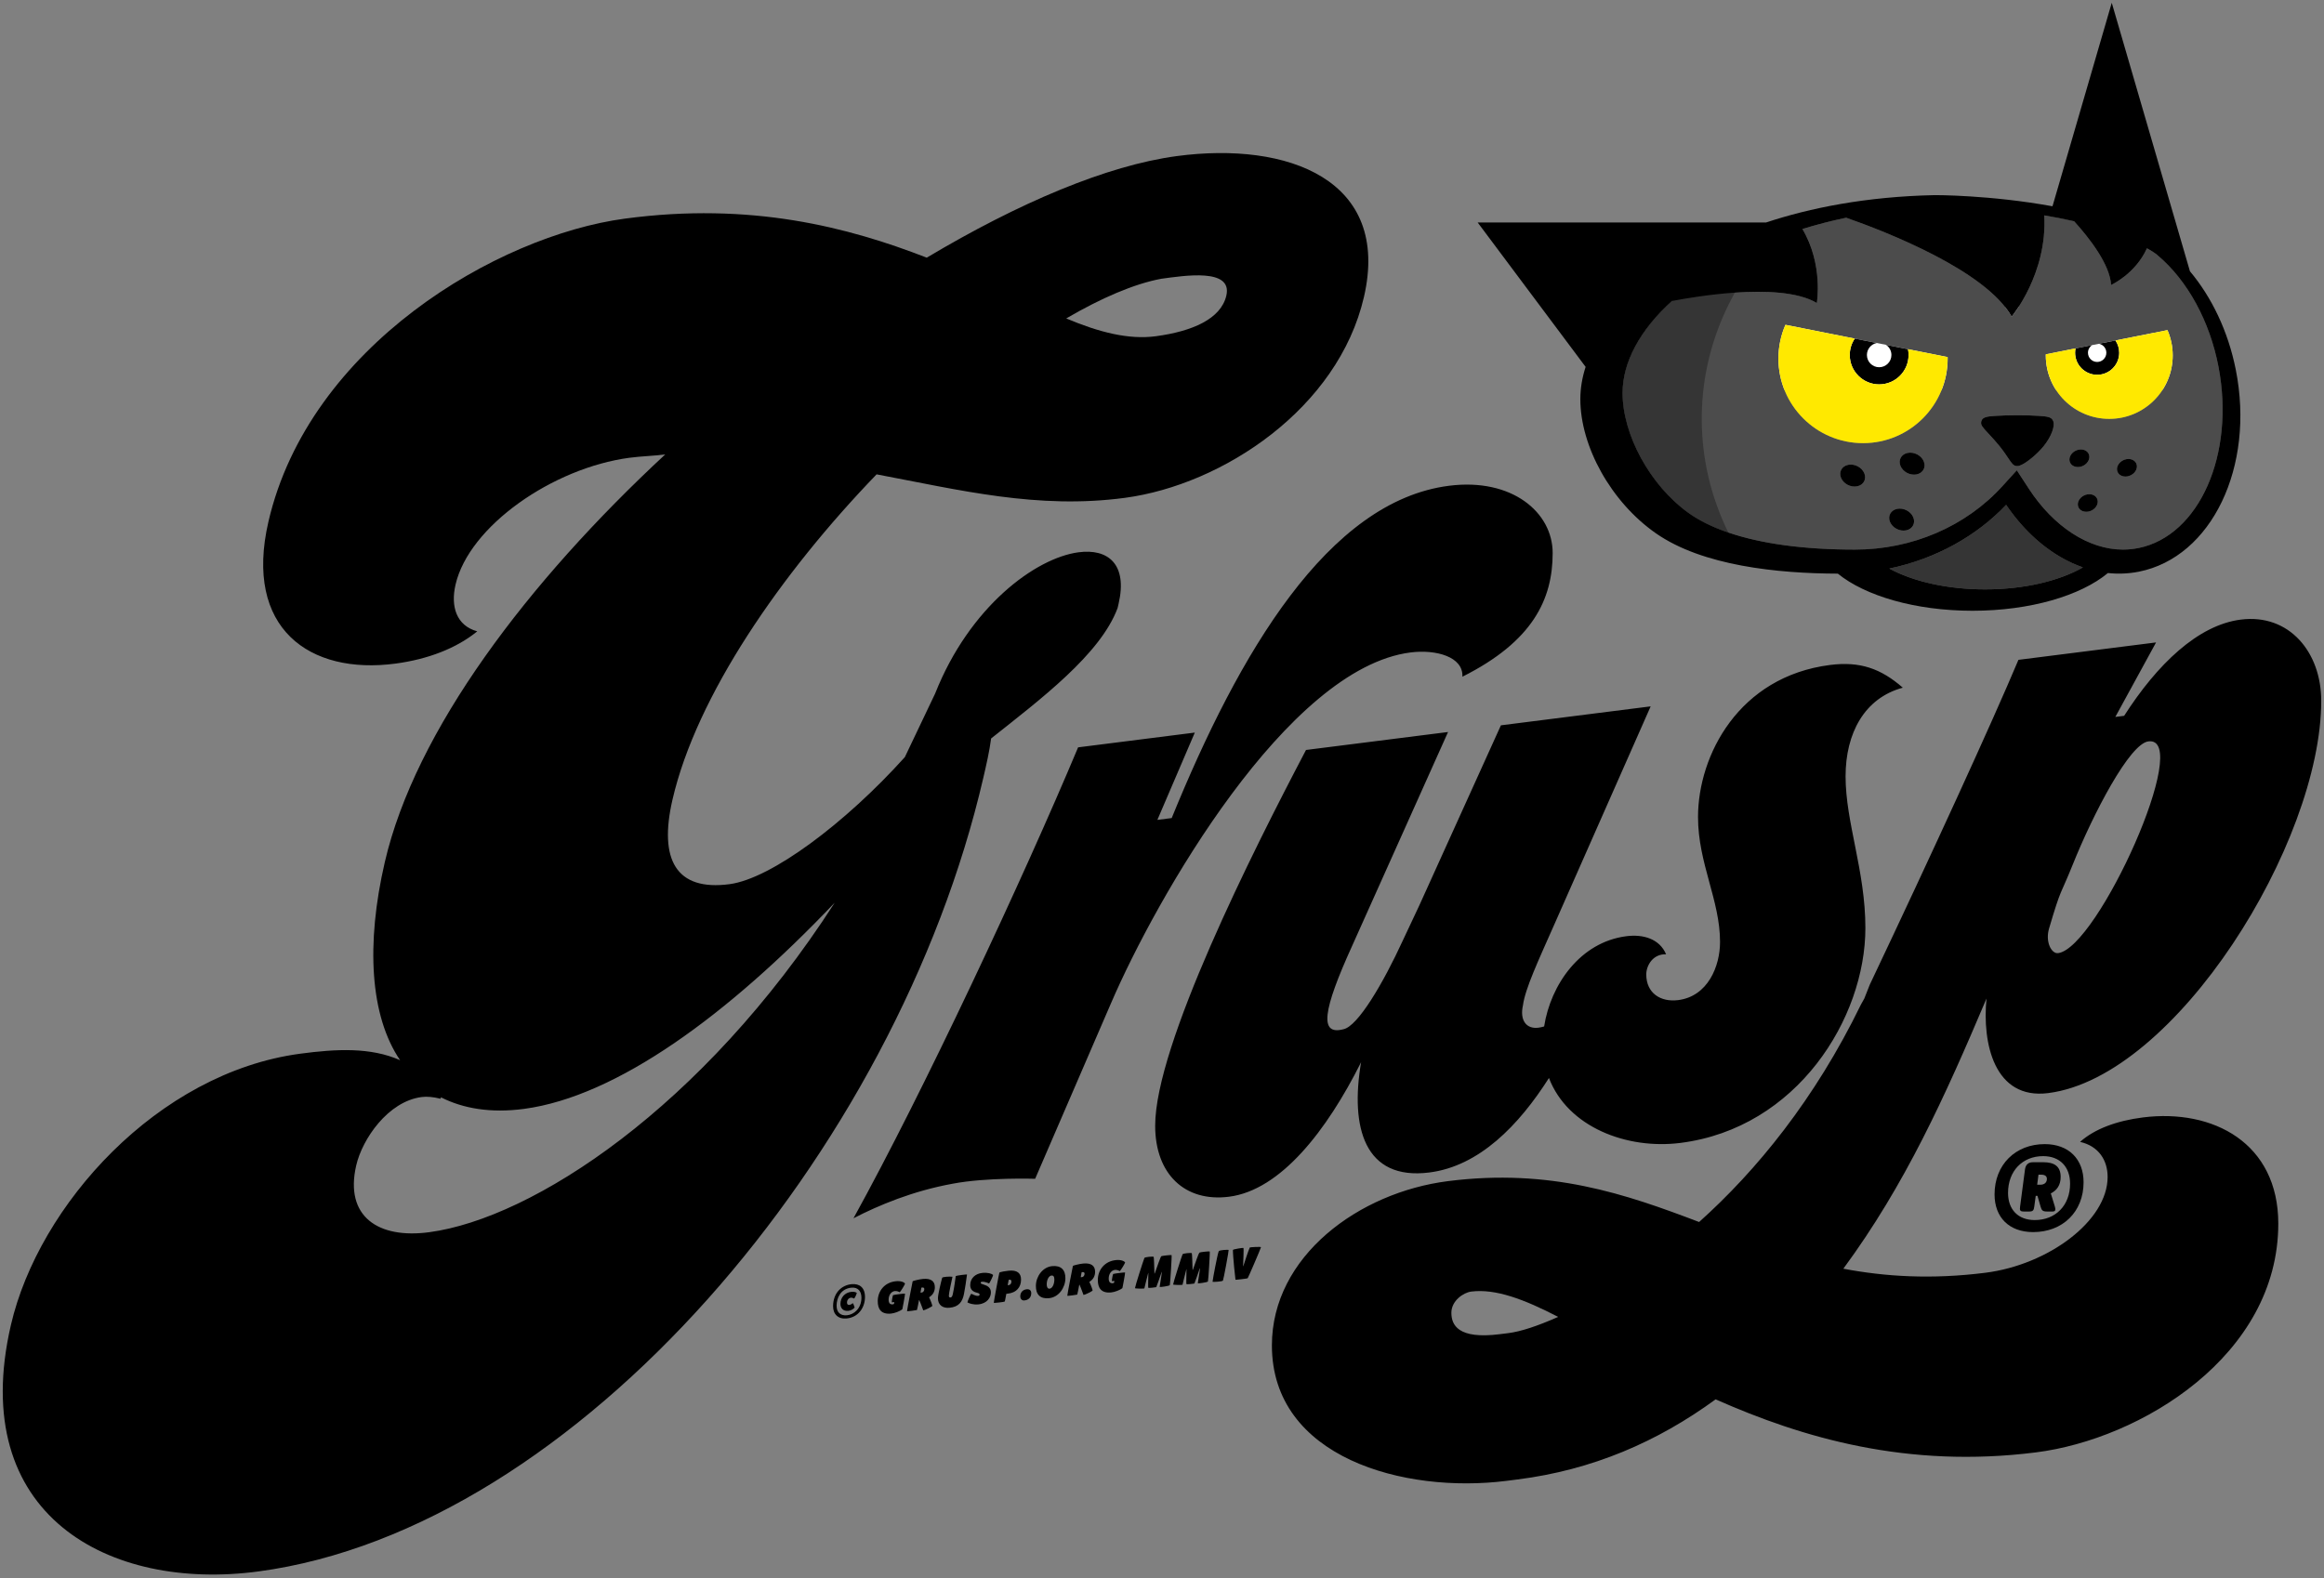 <?xml version="1.0" encoding="UTF-8" standalone="no"?><!DOCTYPE svg PUBLIC "-//W3C//DTD SVG 1.1//EN" "http://www.w3.org/Graphics/SVG/1.1/DTD/svg11.dtd"><svg width="100%" height="100%" viewBox="0 0 421 286" version="1.1" xmlns="http://www.w3.org/2000/svg" xmlns:xlink="http://www.w3.org/1999/xlink" xml:space="preserve" style="fill-rule:evenodd;clip-rule:evenodd;stroke-linejoin:round;stroke-miterlimit:1.414;"><rect x="0" y="0" width="421" height="286" fill="#808080" stroke="none"/><g><rect x="316.574" y="55.585" width="79.333" height="15.068" style="fill:#fff;fill-rule:nonzero;"/><path d="M382.098,75.902c-6.351,0 -11.497,-5.147 -11.497,-11.497c0,-0.066 0.005,-0.133 0.006,-0.2l5.383,-1.07l7.233,-1.439l9.417,-1.874c0.612,1.404 0.953,2.954 0.953,4.583c0,6.35 -5.147,11.497 -11.495,11.497m4.894,9.198c-0.359,0.859 -1.4,1.405 -2.333,1.22c-0.931,-0.184 -1.396,-1.033 -1.04,-1.893c0.356,-0.86 1.401,-1.407 2.331,-1.223c0.93,0.187 1.399,1.032 1.042,1.896m-7.097,6.38c-0.356,0.862 -1.4,1.411 -2.331,1.224c-0.931,-0.185 -1.398,-1.033 -1.04,-1.893c0.356,-0.861 1.401,-1.408 2.331,-1.224c0.931,0.185 1.395,1.033 1.04,1.893m-3.851,-6.887c-0.932,-0.186 -1.397,-1.033 -1.042,-1.895c0.356,-0.857 1.402,-1.404 2.333,-1.221c0.931,0.185 1.397,1.033 1.039,1.895c-0.356,0.859 -1.398,1.406 -2.33,1.221m-5.819,-3.764c-1.313,1.631 -3.767,3.623 -4.758,3.623l-0.034,0l-0.033,0c-0.643,0 -0.959,-0.472 -1.586,-1.41c-0.38,-0.568 -0.902,-1.347 -1.598,-2.212c-0.667,-0.828 -1.393,-1.609 -1.977,-2.237c-1.126,-1.212 -1.465,-1.577 -1.333,-2.185c0.011,-0.056 0.03,-0.109 0.05,-0.162c0.222,-0.72 1.224,-0.791 2.453,-0.879c1.077,-0.078 2.506,-0.12 4.022,-0.12c1.516,0 2.944,0.042 4.02,0.12c1.167,0.084 2.132,0.152 2.415,0.775c0.058,0.097 0.104,0.205 0.134,0.322c0.206,0.815 -0.335,2.579 -1.775,4.365m-32.729,-0.53c-8.466,0 -15.328,-6.866 -15.328,-15.329c0,-2.171 0.453,-4.238 1.27,-6.109l12.556,2.496l9.645,1.918l0.001,0.001l7.176,1.428c0.001,0.088 0.006,0.178 0.006,0.266c0,8.463 -6.863,15.329 -15.326,15.329m9.699,5.666c-1.164,0.231 -2.469,-0.454 -2.915,-1.53c-0.445,-1.073 0.137,-2.134 1.301,-2.365c1.165,-0.231 2.469,0.452 2.914,1.529c0.446,1.074 -0.137,2.133 -1.3,2.366m-1.9,10.138c-1.165,0.231 -2.471,-0.454 -2.915,-1.528c-0.445,-1.077 0.137,-2.135 1.301,-2.367c1.164,-0.232 2.469,0.452 2.915,1.528c0.445,1.075 -0.138,2.134 -1.301,2.367m-8.869,-7.98c-1.166,0.231 -2.469,-0.451 -2.915,-1.529c-0.445,-1.075 0.137,-2.134 1.301,-2.366c1.165,-0.23 2.469,0.455 2.914,1.53c0.445,1.073 -0.137,2.134 -1.3,2.365m54.458,-41.844l-0.138,-0.116l-0.072,-0.075c-0.303,-0.251 -0.95,-0.652 -1.747,-1.104c-2.095,4.655 -6.491,6.65 -6.491,6.65c-0.232,-3.744 -3.931,-8.491 -6.696,-11.543c-1.826,-0.417 -3.643,-0.768 -5.412,-1.064c0.591,10.586 -5.91,18.35 -5.91,18.35c-4.686,-8.374 -22.774,-15.403 -29.971,-17.928c-2.853,0.594 -5.495,1.289 -7.931,2.048c3.817,6.453 2.608,13.402 2.608,13.402c-3.407,-2.021 -9.296,-2.254 -14.839,-1.876c-4.552,0.31 -8.872,1.033 -11.392,1.511c-5.782,5.213 -8.956,11.098 -8.956,16.666c0,7.575 4.971,16.684 11.826,21.656c1.983,1.441 4.445,2.654 7.329,3.64c5.935,2.033 13.687,3.093 22.925,3.093c10.336,0 20.064,-4.176 26.69,-11.457l2.648,-2.909l2.162,3.314c4.505,6.92 10.884,11.052 17.064,11.052l0.001,0c0.961,0 1.925,-0.1 2.866,-0.294c10.981,-2.268 17.459,-16.982 14.448,-32.798c-1.579,-8.277 -5.593,-15.645 -11.012,-20.218" style="fill:#4c4c4c;fill-rule:nonzero;"/><path d="M378.854,89.587c-0.929,-0.183 -1.974,0.364 -2.331,1.225c-0.357,0.859 0.11,1.708 1.04,1.892c0.932,0.187 1.976,-0.362 2.331,-1.223c0.356,-0.861 -0.108,-1.708 -1.04,-1.894" style="fill-rule:nonzero;"/><path d="M343.681,92.208c-1.164,0.233 -1.746,1.29 -1.301,2.367c0.444,1.075 1.75,1.759 2.915,1.529c1.163,-0.234 1.746,-1.292 1.301,-2.367c-0.446,-1.077 -1.751,-1.76 -2.915,-1.529" style="fill-rule:nonzero;"/><path d="M363.418,91.481c-5.3,5.596 -12.692,9.783 -21.161,11.546c4.256,2.314 10.447,3.771 17.341,3.771c7.108,0 13.464,-1.548 17.729,-3.986c-5.303,-1.843 -10.191,-5.847 -13.909,-11.331" style="fill:#353535;fill-rule:nonzero;"/><path d="M339.976,62.15l1.681,0.336c0.592,0.397 0.98,1.073 0.98,1.839c0,1.227 -0.993,2.22 -2.221,2.22c-1.225,0 -2.219,-0.993 -2.219,-2.22c0,-1.075 0.764,-1.97 1.779,-2.175m0.44,7.502c2.944,0 5.326,-2.385 5.326,-5.327c0,-0.36 -0.035,-0.708 -0.103,-1.048l0.001,0l-0.001,-0.001l-9.645,-1.918c-0.571,0.848 -0.904,1.869 -0.904,2.967c0,2.942 2.386,5.327 5.326,5.327" style="fill-rule:nonzero;"/><path d="M371.866,76.143c-0.283,-0.623 -1.248,-0.692 -2.415,-0.776c-1.076,-0.078 -2.504,-0.12 -4.02,-0.12c-1.516,0 -2.945,0.042 -4.022,0.12c-1.229,0.088 -2.231,0.16 -2.453,0.879c-0.02,0.053 -0.039,0.107 -0.05,0.162c-0.133,0.608 0.207,0.973 1.333,2.185c0.584,0.628 1.31,1.409 1.977,2.237c0.696,0.865 1.218,1.644 1.598,2.212c0.627,0.939 0.943,1.41 1.586,1.41l0.067,0c0.991,0 3.445,-1.992 4.758,-3.623c1.44,-1.786 1.981,-3.55 1.775,-4.365c-0.03,-0.117 -0.076,-0.225 -0.134,-0.321" style="fill-rule:nonzero;"/><path d="M345.581,82.07c-1.164,0.231 -1.746,1.292 -1.301,2.365c0.446,1.076 1.751,1.761 2.916,1.53c1.163,-0.233 1.746,-1.292 1.299,-2.366c-0.445,-1.077 -1.749,-1.76 -2.914,-1.529" style="fill-rule:nonzero;"/><path d="M334.811,84.229c-1.164,0.231 -1.745,1.291 -1.301,2.365c0.447,1.078 1.749,1.761 2.916,1.529c1.163,-0.231 1.745,-1.292 1.299,-2.365c-0.444,-1.075 -1.749,-1.76 -2.914,-1.529" style="fill-rule:nonzero;"/><path d="M378.374,83.372c0.357,-0.862 -0.109,-1.71 -1.039,-1.894c-0.931,-0.184 -1.978,0.363 -2.333,1.22c-0.356,0.863 0.11,1.709 1.042,1.895c0.931,0.186 1.973,-0.361 2.33,-1.221" style="fill-rule:nonzero;"/><path d="M321.432,43.265c-11.835,4.605 -17.439,10.259 -17.511,10.333l-0.12,0.132l-0.136,0.116c-6.276,5.378 -9.73,11.541 -9.73,17.352c0,7.577 4.973,16.686 11.827,21.658c1.983,1.438 4.446,2.654 7.33,3.639c-3.085,-6.28 -4.816,-13.248 -4.816,-20.595c0,-12.476 4.966,-23.875 13.156,-32.635" style="fill:#353535;fill-rule:nonzero;"/><path d="M387.448,99.295c-0.941,0.194 -1.905,0.294 -2.866,0.294l-0.001,0c-6.18,0 -12.56,-4.132 -17.064,-11.052l-2.163,-3.315l-2.647,2.91c-6.626,7.281 -16.354,11.457 -26.69,11.457c-9.238,0 -16.99,-1.06 -22.925,-3.093c-2.884,-0.986 -5.346,-2.199 -7.329,-3.64c-6.855,-4.972 -11.826,-14.081 -11.826,-21.656c0,-5.568 3.174,-11.453 8.956,-16.666c2.52,-0.478 6.84,-1.201 11.392,-1.51c5.543,-0.379 11.432,-0.146 14.839,1.876c0,0 1.209,-6.95 -2.608,-13.403c2.436,-0.758 5.078,-1.454 7.931,-2.048c7.197,2.525 25.284,9.554 29.971,17.928c0,0 6.501,-7.763 5.91,-18.349c1.769,0.296 3.586,0.646 5.412,1.063c2.765,3.053 6.464,7.799 6.696,11.543c0,0 4.396,-1.995 6.491,-6.649c0.797,0.451 1.444,0.852 1.747,1.103l0.072,0.075l0.138,0.116c5.419,4.573 9.433,11.941 11.012,20.218c3.011,15.817 -3.467,30.531 -14.448,32.798m-27.849,7.503c-6.895,0 -13.085,-1.457 -17.342,-3.772c8.47,-1.762 15.861,-5.949 21.161,-11.546c3.718,5.485 8.606,9.489 13.909,11.331c-4.264,2.439 -10.621,3.987 -17.728,3.987m45.424,-39.793c-1.391,-7.016 -4.381,-13.161 -8.307,-17.851l-14.164,-48.654l-10.735,36.876c-11.309,-2.063 -21.306,-2.02 -21.306,-2.02c-12.528,0.261 -22.665,2.337 -30.589,4.959l-52.235,0l19.554,26.165c-0.622,1.912 -0.958,3.869 -0.958,5.857c0,8.517 5.536,18.613 13.689,24.299c8.464,5.9 22.064,7.277 32.957,7.308c4.955,4.028 14.026,6.726 24.398,6.726c10.466,0 19.604,-2.748 24.53,-6.836c1.852,0.195 3.729,0.125 5.599,-0.245c13.19,-2.617 21.055,-18.996 17.567,-36.584" style="fill-rule:nonzero;"/><path d="M378.978,62.54l1.259,-0.249c0.761,0.151 1.334,0.823 1.334,1.631c0,0.92 -0.746,1.667 -1.664,1.667c-0.92,0 -1.665,-0.747 -1.665,-1.667c0,-0.575 0.291,-1.083 0.736,-1.382m0.929,5.376c2.205,0 3.995,-1.789 3.995,-3.994c0,-0.825 -0.25,-1.59 -0.679,-2.226l-7.233,1.439l1.126,-0.225l-1.126,0.225c-0.051,0.254 -0.078,0.517 -0.078,0.787c0,2.205 1.789,3.994 3.995,3.994" style="fill-rule:nonzero;"/><path d="M385.95,83.204c-0.93,-0.183 -1.975,0.364 -2.331,1.223c-0.356,0.86 0.109,1.709 1.04,1.893c0.933,0.185 1.974,-0.361 2.333,-1.22c0.357,-0.864 -0.112,-1.709 -1.042,-1.896" style="fill-rule:nonzero;"/><path d="M345.742,64.324c0,-0.359 -0.035,-0.708 -0.102,-1.048l-0.001,0c0.068,0.34 0.103,0.689 0.103,1.048" style="fill:#ffe900;fill-rule:nonzero;"/><path d="M345.64,63.276c0.067,0.34 0.102,0.689 0.102,1.048c0,2.942 -2.383,5.327 -5.326,5.327c-2.94,0 -5.326,-2.385 -5.326,-5.327c0,-1.098 0.333,-2.118 0.904,-2.967l-12.556,-2.496c-0.817,1.871 -1.27,3.938 -1.27,6.109c0,8.463 6.862,15.329 15.328,15.329c8.463,0 15.326,-6.866 15.326,-15.329c0,-0.088 -0.005,-0.178 -0.005,-0.266l-7.177,-1.428Z" style="fill:#ffe900;fill-rule:nonzero;"/><path d="M375.99,63.135l1.126,-0.225l-1.126,0.225Z" style="fill:#ffe900;fill-rule:nonzero;"/><path d="M383.223,61.696c0.428,0.636 0.678,1.401 0.678,2.226c0,2.205 -1.79,3.994 -3.994,3.994c-2.206,0 -3.995,-1.789 -3.995,-3.994c0,-0.271 0.027,-0.533 0.078,-0.787l-5.383,1.07c-0.001,0.067 -0.006,0.134 -0.006,0.2c0,6.35 5.146,11.497 11.497,11.497c6.348,0 11.495,-5.147 11.495,-11.497c0,-1.629 -0.341,-3.178 -0.953,-4.583l-9.417,1.874Z" style="fill:#ffe900;fill-rule:nonzero;"/><path d="M153.852,236.454c0.322,-0.031 0.537,-0.241 0.632,-0.314c0.11,0.069 0.278,0.603 0.338,0.802c-0.261,0.294 -0.681,0.546 -1.16,0.592c-0.915,0.088 -1.421,-0.476 -1.415,-1.288c0.011,-1.126 0.797,-2.042 1.994,-2.158c0.521,-0.049 0.898,0.078 0.975,0.23c-0.023,0.12 -0.322,0.848 -0.488,0.991c-0.142,-0.075 -0.376,-0.177 -0.589,-0.157c-0.379,0.036 -0.695,0.397 -0.7,0.862c-0.004,0.44 0.287,0.451 0.413,0.44m-0.425,1.881c1.235,-0.12 2.606,-1.18 2.624,-3.163c0.009,-1.173 -0.62,-1.953 -1.817,-1.837c-2.009,0.192 -2.671,1.931 -2.683,3.245c-0.01,1.236 0.701,1.867 1.876,1.755m0.844,-5.634c1.417,-0.134 2.441,0.6 2.425,2.355c-0.016,1.897 -1.203,3.656 -3.322,3.857c-1.544,0.151 -2.472,-0.776 -2.459,-2.24c0.021,-2.416 1.559,-3.799 3.356,-3.972" style="fill-rule:nonzero;"/><path d="M161.679,236.362c0.118,-0.012 0.189,-0.041 0.275,-0.091c0.017,-0.062 0.043,-0.334 0.043,-0.334c0,0 -0.37,0.051 -0.44,0.058c-0.048,-0.058 0.144,-1.208 0.222,-1.311c0.205,-0.074 2.121,-0.322 2.167,-0.27c0.055,0.034 -0.481,2.877 -0.488,2.83c-0.421,0.356 -1.406,0.727 -2.037,0.786c-1.78,0.172 -2.426,-0.798 -2.413,-2.284c0.015,-1.811 1.241,-3.384 3.298,-3.581c0.913,-0.088 1.493,0.187 1.647,0.432c-0.047,0.209 -0.741,1.36 -0.965,1.57c-0.227,-0.135 -0.541,-0.254 -0.887,-0.221c-0.59,0.058 -1.116,0.657 -1.123,1.555c-0.006,0.717 0.361,0.894 0.701,0.861" style="fill-rule:nonzero;"/><path d="M166.949,234.22c0.3,-0.03 0.491,-0.308 0.493,-0.63c0.002,-0.189 -0.114,-0.313 -0.391,-0.285c-0.054,0.006 -0.109,0.019 -0.14,0.03c-0.06,0.367 -0.099,0.544 -0.166,0.889c0.038,0.003 0.142,0.002 0.204,-0.004m-2.635,3.367c0.004,-0.283 0.984,-5.317 1.016,-5.414c0.008,-0.048 1.105,-0.349 1.853,-0.422c1.449,-0.139 2.177,0.396 2.167,1.521c-0.006,0.718 -0.319,1.362 -1.046,1.808c0.348,0.675 0.624,1.544 0.592,1.579c-0.126,0.137 -1.329,0.757 -1.644,0.788c-0.023,0.001 -0.354,-1.037 -0.725,-1.851l-0.046,0.005c-0.157,0.809 -0.305,1.579 -0.371,1.782c-0.1,0.041 -1.796,0.273 -1.796,0.204" style="fill-rule:nonzero;"/><path d="M172.543,231.355c-0.184,0.897 -0.649,2.948 -0.654,3.413c-0.002,0.251 0.076,0.361 0.289,0.342c0.316,-0.031 0.373,-0.393 0.438,-0.672c0.254,-1.078 0.441,-2.733 0.523,-3.213c0.105,-0.079 2.035,-0.345 2.035,-0.265c-0.071,0.731 -0.428,2.928 -0.542,3.496c-0.281,1.419 -0.918,2.352 -2.613,2.516c-1.236,0.119 -2.12,-0.489 -2.109,-1.747c0.006,-0.638 0.487,-2.65 0.766,-3.676c0.046,-0.185 1.363,-0.265 1.867,-0.194" style="fill-rule:nonzero;"/><path d="M175.25,236c-0.006,-0.155 0.611,-1.576 0.706,-1.554c0.133,0.018 0.751,0.423 1.248,0.376c0.149,-0.015 0.252,-0.112 0.253,-0.235c0.001,-0.135 -0.068,-0.238 -0.5,-0.347c-0.738,-0.172 -1.206,-0.584 -1.199,-1.394c0.01,-1.19 0.891,-2.06 2.222,-2.189c0.992,-0.095 1.674,0.146 1.908,0.351c0.095,0.086 -0.627,1.525 -0.713,1.557c0.009,0.038 -0.665,-0.361 -1.304,-0.3c-0.142,0.014 -0.214,0.083 -0.215,0.186c-0.001,0.142 0.125,0.2 0.563,0.33c0.613,0.186 1.296,0.529 1.288,1.418c-0.007,0.882 -0.655,2.006 -2.286,2.164c-0.953,0.091 -1.689,-0.201 -1.971,-0.363" style="fill-rule:nonzero;"/><path d="M182.709,232.878c0.284,-0.027 0.512,-0.277 0.516,-0.647c0.002,-0.245 -0.122,-0.366 -0.365,-0.344c-0.016,0.002 -0.097,0.011 -0.128,0.028c-0.048,0.235 -0.132,0.713 -0.188,0.963c0.031,0.004 0.118,0.004 0.165,0m-2.681,3.199c0.002,-0.259 0.969,-5.418 1.017,-5.468c0.127,-0.139 1.222,-0.307 1.701,-0.353c1.49,-0.144 2.233,0.421 2.222,1.643c-0.012,1.344 -0.825,2.366 -2.461,2.525l-0.205,0.019c-0.158,0.816 -0.24,1.344 -0.305,1.413c-0.039,0.065 -1.969,0.291 -1.969,0.221" style="fill-rule:nonzero;"/><path d="M185.504,235.65c-0.354,0.02 -0.683,-0.262 -0.678,-0.759c0.006,-0.701 0.459,-1.199 1.168,-1.269c0.48,-0.046 0.826,0.181 0.821,0.73c-0.008,0.742 -0.493,1.251 -1.311,1.298" style="fill-rule:nonzero;"/><path d="M190.479,231.132c-0.44,0.042 -0.854,0.703 -0.863,1.584c-0.004,0.513 0.174,0.834 0.521,0.8c0.472,-0.046 0.856,-0.743 0.864,-1.657c0.005,-0.574 -0.214,-0.757 -0.522,-0.727m2.522,0.511c-0.014,1.669 -1.187,3.426 -2.974,3.598c-1.576,0.151 -2.388,-0.652 -2.373,-2.241c0.014,-1.692 1.218,-3.404 2.951,-3.571c1.591,-0.153 2.409,0.665 2.396,2.214" style="fill-rule:nonzero;"/><path d="M195.98,231.429c0.299,-0.029 0.49,-0.308 0.493,-0.629c0.003,-0.19 -0.115,-0.312 -0.391,-0.285c-0.055,0.006 -0.11,0.018 -0.141,0.028c-0.059,0.369 -0.098,0.544 -0.166,0.889c0.04,0.004 0.142,0.003 0.205,-0.003m-2.635,3.367c0.003,-0.283 0.983,-5.315 1.016,-5.413c0.008,-0.048 1.106,-0.351 1.854,-0.423c1.447,-0.139 2.175,0.396 2.166,1.522c-0.005,0.716 -0.32,1.36 -1.046,1.807c0.348,0.675 0.624,1.545 0.592,1.579c-0.126,0.138 -1.329,0.757 -1.645,0.787c-0.022,0.002 -0.353,-1.036 -0.723,-1.849l-0.048,0.004c-0.156,0.809 -0.304,1.579 -0.37,1.781c-0.101,0.043 -1.796,0.276 -1.796,0.205" style="fill-rule:nonzero;"/><path d="M201.546,232.529c0.118,-0.011 0.189,-0.041 0.276,-0.091c0.017,-0.062 0.044,-0.334 0.044,-0.334c0,0 -0.371,0.053 -0.442,0.059c-0.048,-0.059 0.144,-1.209 0.224,-1.31c0.205,-0.077 2.119,-0.323 2.165,-0.272c0.055,0.034 -0.481,2.877 -0.489,2.83c-0.42,0.357 -1.405,0.727 -2.035,0.787c-1.781,0.171 -2.426,-0.798 -2.414,-2.285c0.016,-1.811 1.241,-3.384 3.297,-3.581c0.915,-0.088 1.496,0.188 1.649,0.431c-0.048,0.21 -0.742,1.362 -0.965,1.572c-0.227,-0.136 -0.542,-0.255 -0.888,-0.222c-0.59,0.058 -1.116,0.658 -1.123,1.556c-0.006,0.716 0.362,0.893 0.701,0.86" style="fill-rule:nonzero;"/><path d="M209.184,230.758c0.411,-1.173 1.049,-3.003 1.176,-3.11c0.111,-0.098 1.75,-0.263 1.876,-0.22c0.077,0.016 -0.244,5.22 -0.324,5.45c-0.143,0.17 -1.837,0.388 -1.836,0.326c0.001,-0.221 0.331,-1.952 0.401,-2.713l-0.039,0.004c-0.372,1.058 -0.784,2.308 -0.978,2.743c-0.157,0.056 -1.41,0.184 -1.449,0.116c-0.038,-0.028 -0.007,-1.721 0.016,-2.667l-0.031,0.003c-0.293,1.034 -0.563,2.35 -0.694,2.787c-0.378,0.061 -1.723,0.017 -1.698,-0.056c0.008,-0.29 1.506,-4.996 1.707,-5.473c0.081,-0.174 1.577,-0.308 1.679,-0.2c0.053,0.058 0.109,1.829 0.139,3.014l0.055,-0.004Z" style="fill-rule:nonzero;"/><path d="M216.095,230.092c0.41,-1.171 1.048,-3.002 1.174,-3.109c0.112,-0.097 1.752,-0.262 1.877,-0.219c0.079,0.016 -0.244,5.22 -0.324,5.449c-0.143,0.171 -1.837,0.389 -1.836,0.326c0.001,-0.222 0.33,-1.95 0.401,-2.712l-0.039,0.002c-0.371,1.06 -0.784,2.31 -0.977,2.745c-0.156,0.055 -1.409,0.182 -1.449,0.115c-0.038,-0.026 -0.009,-1.719 0.016,-2.666l-0.033,0.003c-0.29,1.035 -0.562,2.35 -0.692,2.787c-0.378,0.059 -1.725,0.016 -1.697,-0.057c0.008,-0.291 1.505,-4.996 1.707,-5.471c0.079,-0.174 1.576,-0.309 1.676,-0.201c0.055,0.057 0.112,1.828 0.14,3.014l0.056,-0.006Z" style="fill-rule:nonzero;"/><path d="M222.573,226.489c0.064,0.034 -0.919,5.358 -1.031,5.558c-0.056,0.186 -1.884,0.283 -1.884,0.22c0.004,-0.3 0.912,-5.136 1.119,-5.526c0.12,-0.257 1.742,-0.294 1.796,-0.252" style="fill-rule:nonzero;"/><path d="M225.234,229.434c0.209,-0.649 0.872,-2.757 1.172,-3.384c0.023,-0.05 2.007,-0.169 2.029,-0.053c-0.226,0.682 -2.346,5.581 -2.417,5.634c-0.072,0.056 -2.043,0.291 -2.206,0.268c-0.024,-0.005 -0.482,-4.318 -0.464,-5.405c0.102,-0.144 1.883,-0.417 1.916,-0.357c0.069,0.118 -0.056,2.655 -0.07,3.301l0.04,-0.004Z" style="fill-rule:nonzero;"/><path d="M368.598,221.083c-3.023,0 -4.835,-1.918 -4.835,-4.913c0,-3.965 2.599,-6.671 6.355,-6.671c3.047,0 4.884,1.944 4.884,4.992c0,3.965 -2.65,6.592 -6.404,6.592m1.809,-13.763c-5.305,0 -9.088,3.731 -9.088,9.113c0,4.15 2.628,6.83 6.989,6.83c5.331,0 9.138,-3.651 9.138,-9.035c0,-4.176 -2.679,-6.908 -7.039,-6.908" style="fill-rule:nonzero;"/><path d="M369.646,214.675l-0.605,0l0.237,-1.815l0.501,0c0.654,0 1.023,0.265 1.023,0.763c0,0.709 -0.527,1.052 -1.156,1.052m0.5,-4.073l-1.866,0c-0.973,0 -1.34,0.579 -1.443,1.287l-0.893,6.777c-0.081,0.63 -0.029,0.868 0.682,0.868l0.997,0c0.657,0 0.814,-0.238 0.893,-0.894l0.264,-1.945l0.315,0l0.575,1.997c0.184,0.604 0.343,0.842 1.132,0.842l1.022,0c0.579,0 0.579,-0.343 0.421,-0.894l-0.734,-2.389c1.05,-0.525 1.785,-1.445 1.785,-2.994c0,-1.997 -1.261,-2.655 -3.15,-2.655" style="fill-rule:nonzero;"/><path d="M77.761,223.283c-9.244,1.239 -15.376,-2.826 -13.229,-12.11c1.106,-4.775 5.741,-11.566 11.823,-12.381c0.972,-0.13 2.127,-0.028 3.465,0.309l0.062,-0.262c4.008,2.029 8.99,2.907 15.07,2.093c16.784,-2.249 36.941,-17.032 56.258,-37.355c-23.915,37.136 -54.72,57.197 -73.449,59.706m132.612,-172.77c4.136,-0.554 12.952,-1.991 11.785,3.048c-0.981,4.244 -6.213,6.487 -12.781,7.367c-4.865,0.652 -10.211,-0.688 -16.225,-3.225c6.272,-3.668 12.297,-6.275 17.221,-7.19m-30.827,83.303c8.953,-7.111 19.793,-15.244 22.911,-23.631l0.185,-0.795c1.657,-7.164 -1.923,-10.029 -7.274,-9.311c-7.785,1.042 -19.722,9.84 -25.957,25.583l-5.494,11.534c-10.79,11.984 -24.186,22.005 -31.727,23.016c-9.731,1.303 -12.877,-4.444 -10.362,-15.324c4.359,-18.833 19.609,-40.929 36.972,-58.934c15.133,2.856 29.17,6.373 44.98,4.259c17.755,-2.377 38.638,-16.23 43.304,-36.392c4.912,-21.222 -13.733,-28.237 -33.923,-25.534c-12.648,1.695 -28.593,8.457 -45.274,18.404c-14.273,-5.545 -31.83,-10.134 -54.696,-7.073c-23.107,3.095 -57.197,23.084 -64.563,54.919c-4.482,19.365 7.473,27.791 23.04,25.708c5.841,-0.783 11.012,-2.762 14.79,-5.84c-3.77,-1.036 -4.856,-4.489 -3.934,-8.469c2.456,-10.612 17.617,-21.126 31.483,-22.983c2.187,-0.294 4.314,-0.32 6.505,-0.612c-24.917,23.131 -45.282,50.022 -50.805,73.897c-3.438,14.859 -2.679,27.866 2.774,35.874c-5.344,-2.365 -11.546,-2.051 -18.115,-1.172c-25.783,3.452 -47.36,27.423 -52.393,49.177c-7.981,34.489 17.824,48.254 44.824,44.641c57.651,-7.72 115.619,-75.896 131.334,-143.81c0.554,-2.388 1.104,-4.773 1.415,-7.132m93.748,107.747l-1.598,0.2c-7.576,0.962 -8.774,-1.68 -8.774,-3.875c0,-2.194 2.195,-3.669 3.59,-3.844c4.388,-0.556 9.574,1.38 15.758,4.587c-3.79,1.677 -6.783,2.653 -8.976,2.932m97.938,-73.431c2.194,-7.457 1.996,-5.838 4.189,-11.302c3.79,-9.454 10.372,-22.058 13.763,-22.486c8.18,-1.033 -9.175,37.463 -16.356,38.373c-1.196,0.152 -2.393,-2.089 -1.596,-4.585m16.954,34.357c-4.788,0.605 -8.776,2.108 -11.371,4.43c3.393,0.769 4.989,3.359 4.989,6.352c0,7.978 -10.77,15.924 -22.142,17.362c-9.774,1.235 -18.15,0.701 -25.732,-0.734c11.172,-15.176 18.351,-31.044 25.934,-48.959c-0.801,8.08 1.393,18.374 11.17,17.138c23.136,-2.929 49.466,-45.356 49.466,-71.089c0,-8.775 -5.783,-15.824 -14.562,-14.713c-7.779,0.985 -15.16,8.103 -21.143,17.438l-1.595,0.201l7.38,-13.501l-24.934,3.156c-4.785,11.377 -15.558,34.88 -26.929,58.861l-0.995,2.518l-0.6,1.072c-8.376,17.217 -18.949,30.126 -29.321,39.416c-13.364,-5.091 -26.927,-9.758 -45.478,-7.409c-16.157,2.044 -31.914,13.612 -31.914,29.77c0,20.346 23.936,26.891 42.487,24.545l1.994,-0.254c13.562,-1.715 25.332,-6.797 35.903,-14.517c15.758,6.983 34.708,12.563 58.045,9.608c18.95,-2.397 43.883,-17.519 43.883,-41.456c0,-14.561 -11.769,-20.85 -24.535,-19.235m-141.62,-10.004c-1.996,11.823 0.598,21.466 12.365,19.978c9.013,-1.141 16.195,-8.512 21.667,-17.121c3.413,8.89 14.087,12.995 23.814,11.764c21.143,-2.676 33.51,-22.591 33.51,-38.947c0,-10.373 -3.589,-19.095 -3.589,-27.472c0,-7.78 3.389,-14.191 10.37,-16.072c-3.989,-3.486 -7.778,-4.8 -13.162,-4.12c-16.559,2.096 -23.937,16.394 -23.937,27.563c0,8.379 3.989,15.053 3.989,22.634c0,4.387 -2.196,9.852 -7.581,10.534c-3.191,0.404 -5.784,-1.263 -5.784,-4.655c0,-1.596 1.197,-3.742 3.592,-3.644c-1.198,-2.841 -4.19,-3.66 -7.183,-3.281c-8.404,1.063 -13.734,8.81 -14.91,16.353c-0.347,0.1 -0.696,0.184 -1.047,0.229c-2.195,0.277 -3.391,-1.368 -2.793,-4.037c0.4,-3.041 2.793,-8.131 5.783,-14.892l17.355,-39.299l-27.128,3.434l-14.76,32.586l-2.99,6.362c-3.592,7.835 -8.178,15.596 -10.773,16.123c-4.389,1.156 -3.791,-3.311 1.597,-15.162l17.351,-38.697l-25.73,3.254c-9.776,18.591 -27.327,53.526 -27.327,68.085c0,8.78 5.387,13.881 13.365,12.873c9.375,-1.187 17.753,-12.02 23.936,-24.373m8.976,-74.257c4.589,-0.58 9.575,0.785 9.377,4.399c12.765,-6.402 16.354,-14.037 16.354,-22.415c0,-7.38 -7.38,-13.627 -18.75,-12.189c-21.94,2.779 -38.095,30.354 -50.264,60.218l-2.593,0.328l6.781,-15.818l-21.142,2.676c-9.974,23.801 -28.125,62.6 -40.693,85.335c4.588,-2.376 10.772,-4.954 17.953,-6.261c6.183,-1.183 14.958,-0.895 14.958,-0.895l13.764,-31.862c8.179,-18.988 31.916,-60.686 54.255,-63.516" style="fill-rule:nonzero;"/></g></svg>